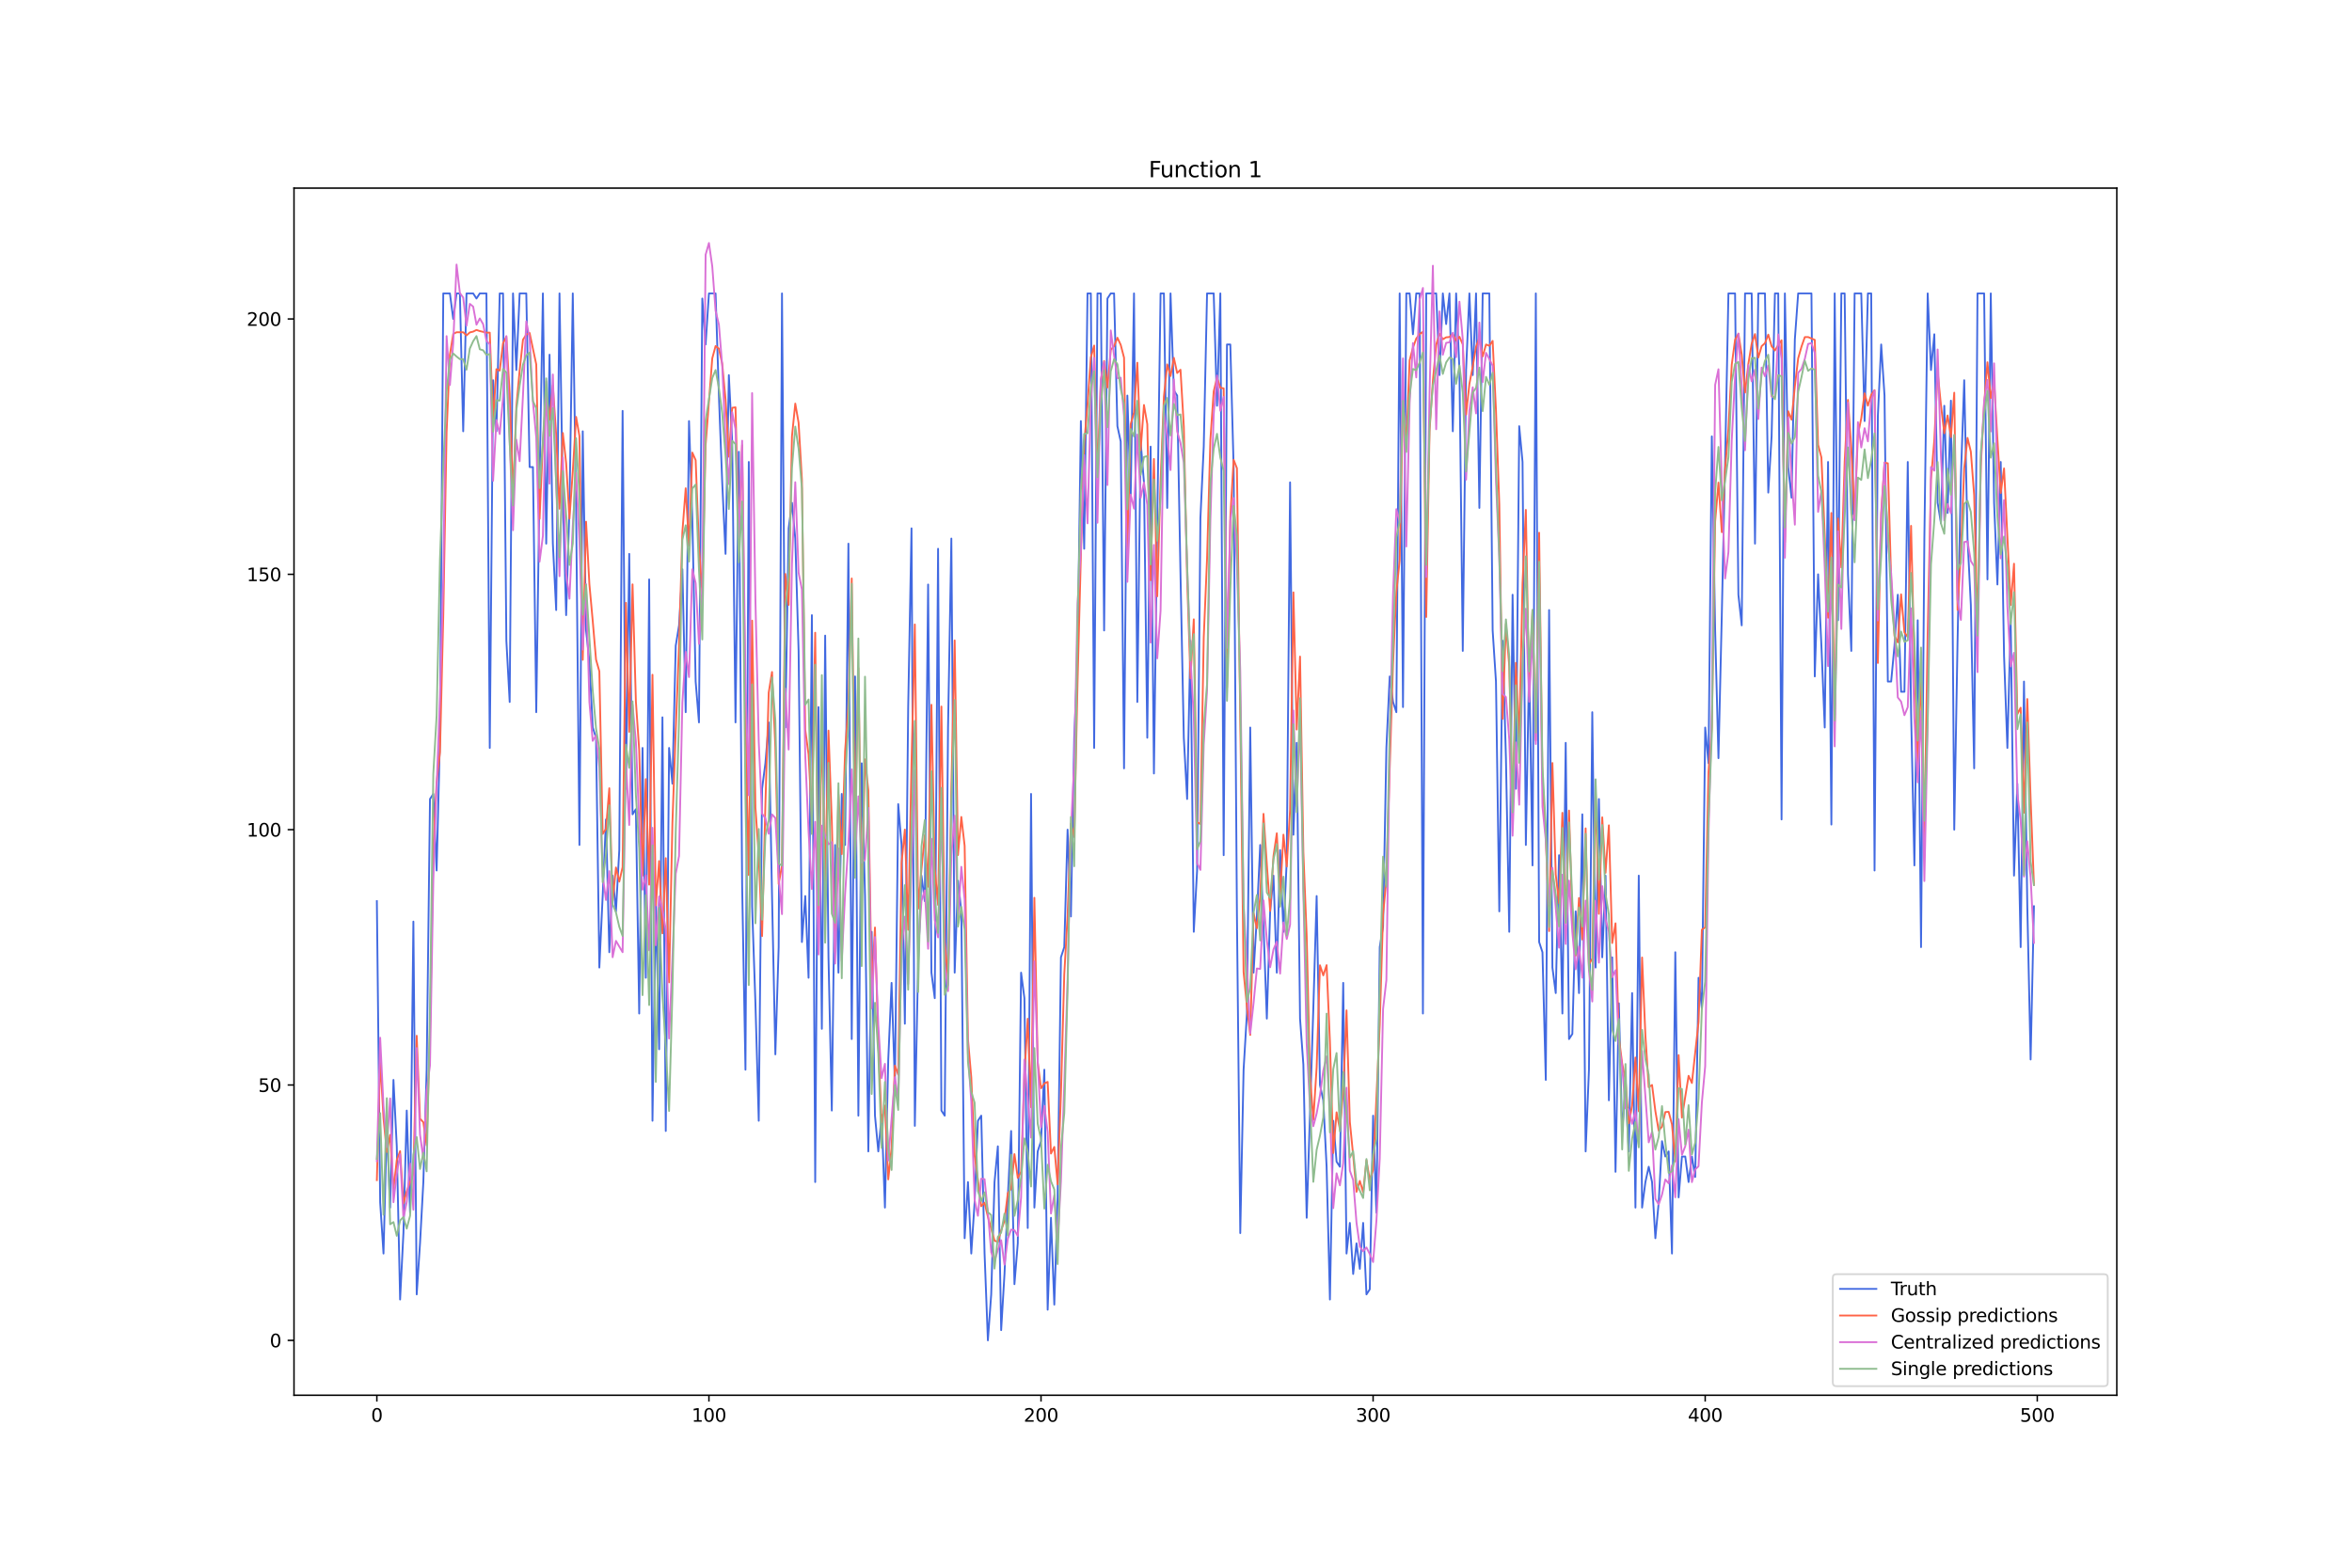 <?xml version="1.0" encoding="utf-8" standalone="no"?>
<!DOCTYPE svg PUBLIC "-//W3C//DTD SVG 1.1//EN"
  "http://www.w3.org/Graphics/SVG/1.1/DTD/svg11.dtd">
<svg xmlns:xlink="http://www.w3.org/1999/xlink" width="1296pt" height="864pt" viewBox="0 0 1296 864" xmlns="http://www.w3.org/2000/svg" version="1.1">
 <defs>
  <style type="text/css">*{stroke-linejoin: round; stroke-linecap: butt}</style>
 </defs>
 <g id="figure_1">
  <g id="patch_1">
   <path d="M 0 864 
L 1296 864 
L 1296 0 
L 0 0 
z
" style="fill: #ffffff"/>
  </g>
  <g id="axes_1">
   <g id="patch_2">
    <path d="M 162 768.96 
L 1166.4 768.96 
L 1166.4 103.68 
L 162 103.68 
z
" style="fill: #ffffff"/>
   </g>
   <g id="matplotlib.axis_1">
    <g id="xtick_1">
     <g id="line2d_1">
      <defs>
       <path id="m65118c40f6" d="M 0 0 
L 0 3.5 
" style="stroke: #000000; stroke-width: 0.8"/>
      </defs>
      <g>
       <use xlink:href="#m65118c40f6" x="207.655" y="768.96" style="stroke: #000000; stroke-width: 0.8"/>
      </g>
     </g>
     <g id="text_1">
      <!-- 0 -->
      <g transform="translate(204.473 783.558) scale(0.1 -0.1)">
       <defs>
        <path id="DejaVuSans-30" d="M 2034 4250 
Q 1547 4250 1301 3770 
Q 1056 3291 1056 2328 
Q 1056 1369 1301 889 
Q 1547 409 2034 409 
Q 2525 409 2770 889 
Q 3016 1369 3016 2328 
Q 3016 3291 2770 3770 
Q 2525 4250 2034 4250 
z
M 2034 4750 
Q 2819 4750 3233 4129 
Q 3647 3509 3647 2328 
Q 3647 1150 3233 529 
Q 2819 -91 2034 -91 
Q 1250 -91 836 529 
Q 422 1150 422 2328 
Q 422 3509 836 4129 
Q 1250 4750 2034 4750 
z
" transform="scale(0.016)"/>
       </defs>
       <use xlink:href="#DejaVuSans-30"/>
      </g>
     </g>
    </g>
    <g id="xtick_2">
     <g id="line2d_2">
      <g>
       <use xlink:href="#m65118c40f6" x="390.639" y="768.96" style="stroke: #000000; stroke-width: 0.8"/>
      </g>
     </g>
     <g id="text_2">
      <!-- 100 -->
      <g transform="translate(381.095 783.558) scale(0.1 -0.1)">
       <defs>
        <path id="DejaVuSans-31" d="M 794 531 
L 1825 531 
L 1825 4091 
L 703 3866 
L 703 4441 
L 1819 4666 
L 2450 4666 
L 2450 531 
L 3481 531 
L 3481 0 
L 794 0 
L 794 531 
z
" transform="scale(0.016)"/>
       </defs>
       <use xlink:href="#DejaVuSans-31"/>
       <use xlink:href="#DejaVuSans-30" x="63.623"/>
       <use xlink:href="#DejaVuSans-30" x="127.246"/>
      </g>
     </g>
    </g>
    <g id="xtick_3">
     <g id="line2d_3">
      <g>
       <use xlink:href="#m65118c40f6" x="573.623" y="768.96" style="stroke: #000000; stroke-width: 0.8"/>
      </g>
     </g>
     <g id="text_3">
      <!-- 200 -->
      <g transform="translate(564.079 783.558) scale(0.1 -0.1)">
       <defs>
        <path id="DejaVuSans-32" d="M 1228 531 
L 3431 531 
L 3431 0 
L 469 0 
L 469 531 
Q 828 903 1448 1529 
Q 2069 2156 2228 2338 
Q 2531 2678 2651 2914 
Q 2772 3150 2772 3378 
Q 2772 3750 2511 3984 
Q 2250 4219 1831 4219 
Q 1534 4219 1204 4116 
Q 875 4013 500 3803 
L 500 4441 
Q 881 4594 1212 4672 
Q 1544 4750 1819 4750 
Q 2544 4750 2975 4387 
Q 3406 4025 3406 3419 
Q 3406 3131 3298 2873 
Q 3191 2616 2906 2266 
Q 2828 2175 2409 1742 
Q 1991 1309 1228 531 
z
" transform="scale(0.016)"/>
       </defs>
       <use xlink:href="#DejaVuSans-32"/>
       <use xlink:href="#DejaVuSans-30" x="63.623"/>
       <use xlink:href="#DejaVuSans-30" x="127.246"/>
      </g>
     </g>
    </g>
    <g id="xtick_4">
     <g id="line2d_4">
      <g>
       <use xlink:href="#m65118c40f6" x="756.607" y="768.96" style="stroke: #000000; stroke-width: 0.8"/>
      </g>
     </g>
     <g id="text_4">
      <!-- 300 -->
      <g transform="translate(747.063 783.558) scale(0.1 -0.1)">
       <defs>
        <path id="DejaVuSans-33" d="M 2597 2516 
Q 3050 2419 3304 2112 
Q 3559 1806 3559 1356 
Q 3559 666 3084 287 
Q 2609 -91 1734 -91 
Q 1441 -91 1130 -33 
Q 819 25 488 141 
L 488 750 
Q 750 597 1062 519 
Q 1375 441 1716 441 
Q 2309 441 2620 675 
Q 2931 909 2931 1356 
Q 2931 1769 2642 2001 
Q 2353 2234 1838 2234 
L 1294 2234 
L 1294 2753 
L 1863 2753 
Q 2328 2753 2575 2939 
Q 2822 3125 2822 3475 
Q 2822 3834 2567 4026 
Q 2313 4219 1838 4219 
Q 1578 4219 1281 4162 
Q 984 4106 628 3988 
L 628 4550 
Q 988 4650 1302 4700 
Q 1616 4750 1894 4750 
Q 2613 4750 3031 4423 
Q 3450 4097 3450 3541 
Q 3450 3153 3228 2886 
Q 3006 2619 2597 2516 
z
" transform="scale(0.016)"/>
       </defs>
       <use xlink:href="#DejaVuSans-33"/>
       <use xlink:href="#DejaVuSans-30" x="63.623"/>
       <use xlink:href="#DejaVuSans-30" x="127.246"/>
      </g>
     </g>
    </g>
    <g id="xtick_5">
     <g id="line2d_5">
      <g>
       <use xlink:href="#m65118c40f6" x="939.591" y="768.96" style="stroke: #000000; stroke-width: 0.8"/>
      </g>
     </g>
     <g id="text_5">
      <!-- 400 -->
      <g transform="translate(930.047 783.558) scale(0.1 -0.1)">
       <defs>
        <path id="DejaVuSans-34" d="M 2419 4116 
L 825 1625 
L 2419 1625 
L 2419 4116 
z
M 2253 4666 
L 3047 4666 
L 3047 1625 
L 3713 1625 
L 3713 1100 
L 3047 1100 
L 3047 0 
L 2419 0 
L 2419 1100 
L 313 1100 
L 313 1709 
L 2253 4666 
z
" transform="scale(0.016)"/>
       </defs>
       <use xlink:href="#DejaVuSans-34"/>
       <use xlink:href="#DejaVuSans-30" x="63.623"/>
       <use xlink:href="#DejaVuSans-30" x="127.246"/>
      </g>
     </g>
    </g>
    <g id="xtick_6">
     <g id="line2d_6">
      <g>
       <use xlink:href="#m65118c40f6" x="1122.575" y="768.96" style="stroke: #000000; stroke-width: 0.8"/>
      </g>
     </g>
     <g id="text_6">
      <!-- 500 -->
      <g transform="translate(1113.032 783.558) scale(0.1 -0.1)">
       <defs>
        <path id="DejaVuSans-35" d="M 691 4666 
L 3169 4666 
L 3169 4134 
L 1269 4134 
L 1269 2991 
Q 1406 3038 1543 3061 
Q 1681 3084 1819 3084 
Q 2600 3084 3056 2656 
Q 3513 2228 3513 1497 
Q 3513 744 3044 326 
Q 2575 -91 1722 -91 
Q 1428 -91 1123 -41 
Q 819 9 494 109 
L 494 744 
Q 775 591 1075 516 
Q 1375 441 1709 441 
Q 2250 441 2565 725 
Q 2881 1009 2881 1497 
Q 2881 1984 2565 2268 
Q 2250 2553 1709 2553 
Q 1456 2553 1204 2497 
Q 953 2441 691 2322 
L 691 4666 
z
" transform="scale(0.016)"/>
       </defs>
       <use xlink:href="#DejaVuSans-35"/>
       <use xlink:href="#DejaVuSans-30" x="63.623"/>
       <use xlink:href="#DejaVuSans-30" x="127.246"/>
      </g>
     </g>
    </g>
   </g>
   <g id="matplotlib.axis_2">
    <g id="ytick_1">
     <g id="line2d_7">
      <defs>
       <path id="m326f04b50d" d="M 0 0 
L -3.5 0 
" style="stroke: #000000; stroke-width: 0.8"/>
      </defs>
      <g>
       <use xlink:href="#m326f04b50d" x="162" y="738.72" style="stroke: #000000; stroke-width: 0.8"/>
      </g>
     </g>
     <g id="text_7">
      <!-- 0 -->
      <g transform="translate(148.637 742.519) scale(0.1 -0.1)">
       <use xlink:href="#DejaVuSans-30"/>
      </g>
     </g>
    </g>
    <g id="ytick_2">
     <g id="line2d_8">
      <g>
       <use xlink:href="#m326f04b50d" x="162" y="597.985" style="stroke: #000000; stroke-width: 0.8"/>
      </g>
     </g>
     <g id="text_8">
      <!-- 50 -->
      <g transform="translate(142.275 601.784) scale(0.1 -0.1)">
       <use xlink:href="#DejaVuSans-35"/>
       <use xlink:href="#DejaVuSans-30" x="63.623"/>
      </g>
     </g>
    </g>
    <g id="ytick_3">
     <g id="line2d_9">
      <g>
       <use xlink:href="#m326f04b50d" x="162" y="457.25" style="stroke: #000000; stroke-width: 0.8"/>
      </g>
     </g>
     <g id="text_9">
      <!-- 100 -->
      <g transform="translate(135.912 461.049) scale(0.1 -0.1)">
       <use xlink:href="#DejaVuSans-31"/>
       <use xlink:href="#DejaVuSans-30" x="63.623"/>
       <use xlink:href="#DejaVuSans-30" x="127.246"/>
      </g>
     </g>
    </g>
    <g id="ytick_4">
     <g id="line2d_10">
      <g>
       <use xlink:href="#m326f04b50d" x="162" y="316.515" style="stroke: #000000; stroke-width: 0.8"/>
      </g>
     </g>
     <g id="text_10">
      <!-- 150 -->
      <g transform="translate(135.912 320.314) scale(0.1 -0.1)">
       <use xlink:href="#DejaVuSans-31"/>
       <use xlink:href="#DejaVuSans-35" x="63.623"/>
       <use xlink:href="#DejaVuSans-30" x="127.246"/>
      </g>
     </g>
    </g>
    <g id="ytick_5">
     <g id="line2d_11">
      <g>
       <use xlink:href="#m326f04b50d" x="162" y="175.779" style="stroke: #000000; stroke-width: 0.8"/>
      </g>
     </g>
     <g id="text_11">
      <!-- 200 -->
      <g transform="translate(135.912 179.579) scale(0.1 -0.1)">
       <use xlink:href="#DejaVuSans-32"/>
       <use xlink:href="#DejaVuSans-30" x="63.623"/>
       <use xlink:href="#DejaVuSans-30" x="127.246"/>
      </g>
     </g>
    </g>
   </g>
   <g id="line2d_12">
    <path d="M 207.655 496.656 
L 209.484 662.723 
L 211.314 690.87 
L 213.144 620.502 
L 214.974 665.538 
L 216.804 595.17 
L 218.634 631.761 
L 220.463 716.202 
L 222.293 679.611 
L 224.123 612.058 
L 225.953 668.352 
L 227.783 507.914 
L 229.613 713.388 
L 231.442 685.241 
L 233.272 651.464 
L 235.102 589.541 
L 236.932 440.361 
L 238.762 437.547 
L 240.592 479.767 
L 242.422 406.585 
L 244.251 161.706 
L 247.911 161.706 
L 249.741 175.779 
L 251.571 161.706 
L 253.401 161.706 
L 255.23 237.703 
L 257.06 161.706 
L 260.72 161.706 
L 262.55 164.521 
L 264.38 161.706 
L 268.039 161.706 
L 269.869 412.214 
L 271.699 209.556 
L 273.529 237.703 
L 275.359 161.706 
L 277.189 161.706 
L 279.018 353.106 
L 280.848 386.882 
L 282.678 161.706 
L 284.508 203.926 
L 286.338 161.706 
L 289.997 161.706 
L 291.827 257.406 
L 293.657 257.406 
L 295.487 392.512 
L 297.317 265.85 
L 299.147 161.706 
L 300.976 299.626 
L 302.806 195.482 
L 304.636 299.626 
L 306.466 336.217 
L 308.296 161.706 
L 310.126 274.294 
L 311.956 339.032 
L 313.785 279.923 
L 315.615 161.706 
L 317.445 279.923 
L 319.275 465.694 
L 321.105 237.703 
L 322.935 347.476 
L 324.764 364.365 
L 326.594 400.956 
L 328.424 406.585 
L 330.254 533.247 
L 332.084 493.841 
L 333.914 451.62 
L 335.743 524.803 
L 337.573 482.582 
L 339.403 502.285 
L 341.233 468.509 
L 343.063 226.444 
L 344.893 434.732 
L 346.723 305.256 
L 348.552 448.806 
L 350.382 445.991 
L 352.212 558.579 
L 354.042 412.214 
L 355.872 538.876 
L 357.702 319.329 
L 359.531 617.688 
L 361.361 496.656 
L 363.191 578.282 
L 365.021 395.326 
L 366.851 623.317 
L 368.681 412.214 
L 370.51 431.917 
L 372.34 355.92 
L 374.17 344.662 
L 376 313.7 
L 377.83 392.512 
L 379.66 232.073 
L 381.489 285.553 
L 383.319 375.623 
L 385.149 398.141 
L 386.979 164.521 
L 388.809 189.853 
L 390.639 161.706 
L 394.298 161.706 
L 396.128 218 
L 397.958 265.85 
L 399.788 305.256 
L 401.618 206.741 
L 403.448 243.332 
L 405.277 398.141 
L 407.107 248.962 
L 408.937 488.211 
L 410.767 589.541 
L 412.597 254.591 
L 414.427 499.47 
L 416.256 552.95 
L 418.086 617.688 
L 419.916 434.732 
L 421.746 420.659 
L 423.576 398.141 
L 425.406 493.841 
L 427.236 581.097 
L 429.065 521.988 
L 430.895 161.706 
L 432.725 400.956 
L 434.555 291.182 
L 436.385 277.109 
L 438.215 296.812 
L 440.044 358.735 
L 441.874 519.173 
L 443.704 493.841 
L 445.534 538.876 
L 447.364 339.032 
L 449.194 651.464 
L 451.023 389.697 
L 452.853 567.023 
L 454.683 350.291 
L 456.513 527.617 
L 458.343 612.058 
L 460.173 465.694 
L 462.003 536.061 
L 463.832 437.547 
L 465.662 465.694 
L 467.492 299.626 
L 469.322 572.653 
L 471.152 372.809 
L 472.982 614.873 
L 474.811 420.659 
L 476.641 493.841 
L 478.471 634.576 
L 480.301 513.544 
L 482.131 614.873 
L 483.961 634.576 
L 485.79 614.873 
L 487.62 665.538 
L 489.45 583.911 
L 491.28 541.691 
L 493.11 597.985 
L 494.94 443.176 
L 496.77 465.694 
L 498.599 564.208 
L 500.429 389.697 
L 502.259 291.182 
L 504.089 620.502 
L 505.919 530.432 
L 507.749 482.582 
L 509.578 496.656 
L 511.408 322.144 
L 513.238 536.061 
L 515.068 550.135 
L 516.898 302.441 
L 518.728 612.058 
L 520.557 614.873 
L 522.387 400.956 
L 524.217 296.812 
L 526.047 536.061 
L 527.877 485.397 
L 529.707 502.285 
L 531.536 682.426 
L 533.366 651.464 
L 535.196 690.87 
L 537.026 662.723 
L 538.856 617.688 
L 540.686 614.873 
L 542.516 690.87 
L 544.345 738.72 
L 546.175 713.388 
L 548.005 651.464 
L 549.835 631.761 
L 551.665 733.091 
L 553.495 702.129 
L 555.324 659.908 
L 557.154 623.317 
L 558.984 707.758 
L 560.814 685.241 
L 562.644 536.061 
L 564.474 550.135 
L 566.303 676.797 
L 568.133 437.547 
L 569.963 665.538 
L 571.793 634.576 
L 573.623 628.947 
L 575.453 589.541 
L 577.283 721.832 
L 579.112 671.167 
L 580.942 719.017 
L 582.772 659.908 
L 584.602 527.617 
L 586.432 521.988 
L 588.262 457.25 
L 590.091 505.1 
L 591.921 406.585 
L 593.751 361.55 
L 595.581 232.073 
L 597.411 302.441 
L 599.241 161.706 
L 601.07 161.706 
L 602.9 412.214 
L 604.73 161.706 
L 606.56 161.706 
L 608.39 347.476 
L 610.22 164.521 
L 612.05 161.706 
L 613.879 161.706 
L 615.709 234.888 
L 617.539 243.332 
L 619.369 423.473 
L 621.199 218 
L 623.029 274.294 
L 624.858 161.706 
L 626.688 386.882 
L 628.518 243.332 
L 630.348 265.85 
L 632.178 406.585 
L 634.008 246.147 
L 635.837 426.288 
L 637.667 288.368 
L 639.497 161.706 
L 641.327 161.706 
L 643.157 279.923 
L 644.987 161.706 
L 646.817 215.185 
L 648.646 218 
L 650.476 316.515 
L 652.306 406.585 
L 654.136 440.361 
L 655.966 353.106 
L 657.796 513.544 
L 659.625 479.767 
L 661.455 285.553 
L 663.285 246.147 
L 665.115 161.706 
L 668.775 161.706 
L 670.604 223.629 
L 672.434 161.706 
L 674.264 471.323 
L 676.094 189.853 
L 677.924 189.853 
L 679.754 257.406 
L 681.583 505.1 
L 683.413 679.611 
L 685.243 589.541 
L 687.073 558.579 
L 688.903 400.956 
L 690.733 536.061 
L 692.563 505.1 
L 694.392 465.694 
L 696.222 510.729 
L 698.052 561.394 
L 699.882 502.285 
L 701.712 482.582 
L 703.542 536.061 
L 705.371 468.509 
L 707.201 513.544 
L 709.031 474.138 
L 710.861 265.85 
L 712.691 460.064 
L 714.521 409.4 
L 716.35 561.394 
L 718.18 586.726 
L 720.01 671.167 
L 723.67 555.764 
L 725.5 493.841 
L 727.33 597.985 
L 729.159 606.429 
L 730.989 643.02 
L 732.819 716.202 
L 734.649 617.688 
L 736.479 640.205 
L 738.309 643.02 
L 740.138 541.691 
L 741.968 690.87 
L 743.798 673.982 
L 745.628 702.129 
L 747.458 685.241 
L 749.288 699.314 
L 751.117 673.982 
L 752.947 713.388 
L 754.777 710.573 
L 756.607 614.873 
L 758.437 668.352 
L 760.267 521.988 
L 762.097 510.729 
L 763.926 412.214 
L 765.756 372.809 
L 767.586 386.882 
L 769.416 392.512 
L 771.246 161.706 
L 773.076 389.697 
L 774.905 161.706 
L 776.735 161.706 
L 778.565 184.224 
L 780.395 161.706 
L 782.225 161.706 
L 784.055 558.579 
L 785.884 161.706 
L 791.374 161.706 
L 793.204 206.741 
L 795.034 161.706 
L 796.864 178.594 
L 798.693 161.706 
L 800.523 237.703 
L 802.353 161.706 
L 804.183 203.926 
L 806.013 358.735 
L 807.843 203.926 
L 809.672 161.706 
L 811.502 206.741 
L 813.332 161.706 
L 815.162 279.923 
L 816.992 161.706 
L 820.651 161.706 
L 822.481 347.476 
L 824.311 375.623 
L 826.141 502.285 
L 827.971 353.106 
L 829.801 417.844 
L 831.63 513.544 
L 833.46 327.773 
L 835.29 434.732 
L 837.12 234.888 
L 838.95 254.591 
L 840.78 465.694 
L 842.61 364.365 
L 844.439 476.953 
L 846.269 161.706 
L 848.099 519.173 
L 849.929 524.803 
L 851.759 595.17 
L 853.589 336.217 
L 855.418 533.247 
L 857.248 547.32 
L 859.078 471.323 
L 860.908 558.579 
L 862.738 409.4 
L 864.568 572.653 
L 866.397 569.838 
L 868.227 502.285 
L 870.057 547.32 
L 871.887 448.806 
L 873.717 634.576 
L 875.547 589.541 
L 877.377 392.512 
L 879.206 533.247 
L 881.036 440.361 
L 882.866 527.617 
L 884.696 482.582 
L 886.526 606.429 
L 888.356 527.617 
L 890.185 645.835 
L 892.015 552.95 
L 893.845 623.317 
L 895.675 600.8 
L 897.505 634.576 
L 899.335 547.32 
L 901.164 665.538 
L 902.994 482.582 
L 904.824 665.538 
L 906.654 651.464 
L 908.484 643.02 
L 910.314 651.464 
L 912.144 682.426 
L 913.973 662.723 
L 915.803 628.947 
L 917.633 637.391 
L 919.463 634.576 
L 921.293 690.87 
L 923.123 524.803 
L 924.952 659.908 
L 926.782 637.391 
L 928.612 637.391 
L 930.442 651.464 
L 932.272 637.391 
L 934.102 648.65 
L 935.931 538.876 
L 937.761 555.764 
L 939.591 400.956 
L 941.421 420.659 
L 943.251 240.518 
L 945.081 347.476 
L 946.911 417.844 
L 948.74 339.032 
L 950.57 254.591 
L 952.4 161.706 
L 956.06 161.706 
L 957.89 327.773 
L 959.719 344.662 
L 961.549 161.706 
L 965.209 161.706 
L 967.039 299.626 
L 968.869 161.706 
L 972.528 161.706 
L 974.358 271.479 
L 976.188 240.518 
L 978.018 161.706 
L 979.848 161.706 
L 981.678 451.62 
L 983.507 161.706 
L 985.337 257.406 
L 987.167 274.294 
L 988.997 187.038 
L 990.827 161.706 
L 998.146 161.706 
L 999.976 372.809 
L 1001.806 316.515 
L 1003.636 355.92 
L 1005.465 400.956 
L 1007.295 254.591 
L 1009.125 454.435 
L 1010.955 161.706 
L 1012.785 341.847 
L 1014.615 161.706 
L 1016.444 161.706 
L 1018.274 316.515 
L 1020.104 358.735 
L 1021.934 161.706 
L 1025.594 161.706 
L 1027.424 232.073 
L 1029.253 161.706 
L 1031.083 161.706 
L 1032.913 479.767 
L 1034.743 229.259 
L 1036.573 189.853 
L 1038.403 218 
L 1040.232 375.623 
L 1042.062 375.623 
L 1043.892 355.92 
L 1045.722 327.773 
L 1047.552 381.253 
L 1049.382 381.253 
L 1051.211 254.591 
L 1053.041 392.512 
L 1054.871 476.953 
L 1056.701 341.847 
L 1058.531 521.988 
L 1060.361 296.812 
L 1062.191 161.706 
L 1064.02 203.926 
L 1065.85 184.224 
L 1067.68 277.109 
L 1069.51 288.368 
L 1071.34 223.629 
L 1073.17 282.738 
L 1074.999 220.815 
L 1076.829 457.25 
L 1078.659 353.106 
L 1080.489 263.035 
L 1082.319 209.556 
L 1084.149 296.812 
L 1085.978 333.403 
L 1087.808 423.473 
L 1089.638 161.706 
L 1093.298 161.706 
L 1095.128 319.329 
L 1096.958 161.706 
L 1098.787 277.109 
L 1100.617 322.144 
L 1102.447 254.591 
L 1104.277 361.55 
L 1106.107 412.214 
L 1107.937 341.847 
L 1109.766 482.582 
L 1111.596 431.917 
L 1113.426 521.988 
L 1115.256 375.623 
L 1117.086 499.47 
L 1118.916 583.911 
L 1120.745 499.47 
L 1120.745 499.47 
" clip-path="url(#p6832edcf9c)" style="fill: none; stroke: #4169e1; stroke-linecap: square"/>
   </g>
   <g id="line2d_13">
    <path d="M 207.655 650.398 
L 209.484 583.817 
L 211.314 616.313 
L 213.144 634.944 
L 214.974 625.484 
L 216.804 655.713 
L 218.634 639.365 
L 220.463 634.408 
L 222.293 663.332 
L 224.123 656.523 
L 225.953 651.482 
L 227.783 646.967 
L 229.613 570.84 
L 231.442 616.557 
L 233.272 618.517 
L 235.102 631.28 
L 236.932 568.594 
L 238.762 466.842 
L 240.592 431.121 
L 242.422 414.662 
L 244.251 339.552 
L 246.081 238.199 
L 247.911 195.44 
L 249.741 184.048 
L 251.571 183.124 
L 255.23 183.099 
L 257.06 184.853 
L 258.89 183.199 
L 260.72 182.763 
L 262.55 181.852 
L 264.38 182.47 
L 268.039 183.309 
L 269.869 183.323 
L 271.699 231.58 
L 273.529 203.456 
L 275.359 204.244 
L 277.189 189.158 
L 279.018 185.498 
L 280.848 216.837 
L 282.678 273.483 
L 284.508 224.114 
L 286.338 204.126 
L 288.168 187.236 
L 289.997 184.39 
L 291.827 183.523 
L 295.487 200.824 
L 297.317 285.972 
L 299.147 244.079 
L 300.976 216.913 
L 302.806 231.296 
L 304.636 212.38 
L 306.466 239.723 
L 308.296 280.382 
L 310.126 238.656 
L 311.956 255.148 
L 313.785 285.89 
L 315.615 259.814 
L 317.445 229.771 
L 319.275 240.329 
L 321.105 363.633 
L 322.935 287.512 
L 324.764 321.924 
L 326.594 342.084 
L 328.424 363.536 
L 330.254 369.968 
L 332.084 459.647 
L 333.914 456.848 
L 335.743 434.426 
L 337.573 496.563 
L 339.403 478.086 
L 341.233 485.897 
L 343.063 477.914 
L 344.893 332.225 
L 346.723 403.341 
L 348.552 322.057 
L 350.382 386.481 
L 352.212 413.396 
L 354.042 482.621 
L 355.872 429.397 
L 357.702 487.572 
L 359.531 371.882 
L 361.361 498.987 
L 363.191 474.561 
L 365.021 514.402 
L 366.851 472.961 
L 368.681 541.407 
L 370.51 453.637 
L 372.34 402.284 
L 374.17 356.19 
L 376 293.269 
L 377.83 269.104 
L 379.66 300.717 
L 381.489 249.435 
L 383.319 253.606 
L 385.149 301.056 
L 386.979 326.629 
L 388.809 245.294 
L 392.469 197.501 
L 394.298 190.709 
L 396.128 192.135 
L 397.958 200.518 
L 399.788 220.188 
L 401.618 251.686 
L 403.448 224.765 
L 405.277 224.485 
L 407.107 294.372 
L 408.937 245.353 
L 410.767 395.353 
L 412.597 482.252 
L 414.427 342.037 
L 416.256 445.157 
L 418.086 471.68 
L 419.916 515.922 
L 421.746 443.398 
L 423.576 381.739 
L 425.406 370.352 
L 427.236 411.677 
L 429.065 487.202 
L 430.895 476.958 
L 432.725 316.313 
L 434.555 333.402 
L 436.385 240.492 
L 438.215 222.425 
L 440.044 233.019 
L 441.874 264.297 
L 443.704 402.166 
L 445.534 415.738 
L 447.364 451.226 
L 449.194 348.714 
L 451.023 507.784 
L 452.853 397.879 
L 454.683 486.336 
L 456.513 402.665 
L 458.343 452.805 
L 460.173 524.869 
L 462.003 437.925 
L 463.832 470.727 
L 465.662 413.89 
L 467.492 388.652 
L 469.322 318.812 
L 471.152 455.289 
L 472.982 368.184 
L 474.811 492.679 
L 476.641 418.501 
L 478.471 435.598 
L 480.301 544.715 
L 482.131 511.177 
L 483.961 575.219 
L 485.79 618.512 
L 487.62 609.278 
L 489.45 650.016 
L 491.28 632.62 
L 493.11 587.279 
L 494.94 592.311 
L 496.77 475.702 
L 498.599 457.188 
L 500.429 512.467 
L 502.259 421.013 
L 504.089 344.161 
L 505.919 500.828 
L 507.749 479.051 
L 509.578 460.361 
L 511.408 488.711 
L 513.238 388.422 
L 515.068 478.607 
L 516.898 498.715 
L 518.728 389.394 
L 520.557 518.786 
L 522.387 539.397 
L 524.217 434.351 
L 526.047 352.96 
L 527.877 471.246 
L 529.707 450.255 
L 531.536 466.155 
L 533.366 572.693 
L 535.196 593.801 
L 537.026 636.84 
L 538.856 650.198 
L 540.686 664.8 
L 542.516 662.873 
L 544.345 670.576 
L 548.005 683.793 
L 549.835 684.393 
L 551.665 678.177 
L 553.495 672.734 
L 555.324 657.566 
L 557.154 655.233 
L 558.984 636.07 
L 560.814 649.156 
L 562.644 645.802 
L 564.474 591.911 
L 566.303 561.477 
L 568.133 610.244 
L 569.963 494.798 
L 571.793 585.57 
L 573.623 599.798 
L 575.453 597.105 
L 577.283 596.261 
L 579.112 635.755 
L 580.942 632.109 
L 582.772 652.727 
L 584.602 602.916 
L 586.432 537.064 
L 588.262 504.779 
L 590.091 454.001 
L 591.921 461.322 
L 593.751 376.138 
L 595.581 306.567 
L 597.411 244.421 
L 599.241 222.947 
L 601.07 196.908 
L 602.9 190.446 
L 604.73 261.347 
L 606.56 210.21 
L 608.39 199.007 
L 610.22 213.559 
L 612.05 192.777 
L 613.879 190.834 
L 615.709 186.127 
L 617.539 190.073 
L 619.369 197.132 
L 621.199 305.069 
L 623.029 233.777 
L 624.858 227.36 
L 626.688 199.897 
L 628.518 248.175 
L 630.348 223.208 
L 632.178 233.767 
L 634.008 319.823 
L 635.837 252.944 
L 637.667 328.65 
L 639.497 265.196 
L 641.327 218.639 
L 643.157 200.821 
L 644.987 207.25 
L 646.817 197.206 
L 648.646 205.58 
L 650.476 203.781 
L 652.306 235.051 
L 654.136 318.957 
L 655.966 373.837 
L 657.796 341.321 
L 659.625 453.096 
L 661.455 454.164 
L 663.285 351.363 
L 665.115 307.89 
L 666.945 242.293 
L 668.775 215.728 
L 670.604 208.164 
L 672.434 213.684 
L 674.264 214.053 
L 676.094 378.833 
L 677.924 285.074 
L 679.754 253.401 
L 681.583 258.074 
L 685.243 535.668 
L 687.073 554.615 
L 688.903 570.394 
L 690.733 503.105 
L 692.563 511.599 
L 694.392 494.387 
L 696.222 448.54 
L 698.052 476.431 
L 699.882 502.032 
L 701.712 471.852 
L 703.542 459.252 
L 705.371 493.838 
L 707.201 460.01 
L 709.031 477.559 
L 710.861 446.323 
L 712.691 326.481 
L 714.521 402.067 
L 716.35 361.86 
L 718.18 469.544 
L 720.01 515.79 
L 721.84 592.722 
L 723.67 617.272 
L 725.5 588.19 
L 727.33 531.985 
L 729.159 537.561 
L 730.989 531.922 
L 732.819 574.138 
L 734.649 635.485 
L 736.479 613.015 
L 738.309 622.305 
L 740.138 601.586 
L 741.968 556.847 
L 743.798 618.313 
L 745.628 636.754 
L 747.458 656.835 
L 749.288 650.838 
L 751.117 657.089 
L 752.947 639.442 
L 754.777 650.282 
L 756.607 644.783 
L 760.267 564.783 
L 762.097 503.966 
L 763.926 484.768 
L 765.756 423.295 
L 767.586 365.796 
L 769.416 326.475 
L 771.246 308.859 
L 773.076 221.863 
L 774.905 244.858 
L 776.735 198.579 
L 778.565 191.604 
L 780.395 186.576 
L 782.225 184.149 
L 784.055 182.849 
L 785.884 340.051 
L 787.714 237.417 
L 789.544 209.906 
L 791.374 190.009 
L 793.204 183.879 
L 795.034 186.997 
L 796.864 185.915 
L 798.693 185.737 
L 800.523 184.072 
L 802.353 187.806 
L 804.183 185.598 
L 806.013 189.779 
L 807.843 228.481 
L 809.672 211.605 
L 811.502 201.975 
L 813.332 191.096 
L 815.162 186.138 
L 816.992 196.437 
L 818.822 189.865 
L 820.651 190.571 
L 822.481 187.875 
L 824.311 226.008 
L 826.141 278.061 
L 827.971 396.179 
L 829.801 343.879 
L 831.63 367.219 
L 833.46 447.633 
L 835.29 365.307 
L 837.12 408.333 
L 838.95 321.486 
L 840.78 281.022 
L 842.61 383.619 
L 844.439 336.323 
L 846.269 408.019 
L 848.099 293.596 
L 849.929 430.169 
L 851.759 460.512 
L 853.589 513.145 
L 855.418 420.517 
L 857.248 481.914 
L 859.078 497.847 
L 860.908 447.958 
L 862.738 506.55 
L 864.568 446.725 
L 866.397 508.305 
L 868.227 526.614 
L 870.057 494.927 
L 871.887 517.79 
L 873.717 456.535 
L 875.547 531.465 
L 877.377 528.325 
L 879.206 436.544 
L 881.036 503.652 
L 882.866 450.461 
L 884.696 481.035 
L 886.526 454.86 
L 888.356 519.736 
L 890.185 508.872 
L 892.015 571.572 
L 893.845 586.079 
L 895.675 595.148 
L 897.505 619.063 
L 899.335 609.277 
L 901.164 582.821 
L 902.994 612.464 
L 904.824 527.705 
L 906.654 570.787 
L 908.484 599.197 
L 910.314 597.957 
L 912.144 612.362 
L 913.973 623.136 
L 915.803 620.895 
L 917.633 612.887 
L 919.463 612.754 
L 921.293 619.678 
L 923.123 640.069 
L 924.952 581.507 
L 926.782 615.959 
L 930.442 592.918 
L 932.272 596.875 
L 935.931 563.282 
L 937.761 512.356 
L 939.591 511.139 
L 941.421 425.483 
L 943.251 401.23 
L 945.081 287.377 
L 946.911 265.969 
L 948.74 293.296 
L 950.57 258.633 
L 952.4 236.175 
L 954.23 200.941 
L 956.06 187.266 
L 957.89 183.889 
L 959.719 195.486 
L 961.549 216.38 
L 963.379 200.543 
L 965.209 189.398 
L 967.039 184.121 
L 968.869 197.058 
L 970.698 190.78 
L 972.528 189.147 
L 974.358 184.419 
L 976.188 190.792 
L 978.018 193.148 
L 979.848 190.152 
L 981.678 187.531 
L 983.507 298.895 
L 985.337 226.636 
L 987.167 231.3 
L 988.997 213.004 
L 990.827 197.501 
L 992.657 191.039 
L 994.486 185.794 
L 996.316 185.763 
L 999.976 187.314 
L 1001.806 245.146 
L 1003.636 252.12 
L 1005.465 294.802 
L 1007.295 340.453 
L 1009.125 282.718 
L 1010.955 397.963 
L 1012.785 285.71 
L 1014.615 312.731 
L 1016.444 254.455 
L 1018.274 220.398 
L 1020.104 247.077 
L 1021.934 284.519 
L 1023.764 239.498 
L 1025.594 230.58 
L 1027.424 216.768 
L 1029.253 223.575 
L 1031.083 217.569 
L 1032.913 215.038 
L 1034.743 365.381 
L 1036.573 282.478 
L 1038.403 255.029 
L 1040.232 255.32 
L 1042.062 319.427 
L 1043.892 350.528 
L 1045.722 354.016 
L 1047.552 327.581 
L 1049.382 348.562 
L 1051.211 351.063 
L 1053.041 289.804 
L 1054.871 364.634 
L 1056.701 422.524 
L 1058.531 370.184 
L 1060.361 461.514 
L 1062.191 348.602 
L 1064.02 264.284 
L 1065.85 242.46 
L 1067.68 204.88 
L 1069.51 223.395 
L 1071.34 238.792 
L 1073.17 228.963 
L 1074.999 240.92 
L 1076.829 216.427 
L 1078.659 336.131 
L 1080.489 303.741 
L 1082.319 258.079 
L 1084.149 241.339 
L 1085.978 248.947 
L 1087.808 272.943 
L 1089.638 346.454 
L 1091.468 256.947 
L 1093.298 222.776 
L 1095.128 199.646 
L 1096.958 219.401 
L 1098.787 210.365 
L 1100.617 242.126 
L 1102.447 271.711 
L 1104.277 258.152 
L 1107.937 333.439 
L 1109.766 310.675 
L 1111.596 393.617 
L 1113.426 390.036 
L 1115.256 447.917 
L 1117.086 385.254 
L 1118.916 440.357 
L 1120.745 487.659 
L 1120.745 487.659 
" clip-path="url(#p6832edcf9c)" style="fill: none; stroke: #ff6347; stroke-linecap: square"/>
   </g>
   <g id="line2d_14">
    <path d="M 207.655 640.008 
L 209.484 571.914 
L 211.314 609.554 
L 213.144 632.206 
L 214.974 605.379 
L 216.804 662.585 
L 218.634 646.798 
L 220.463 636.157 
L 222.293 671.461 
L 224.123 662.449 
L 225.953 641.238 
L 227.783 666.692 
L 229.613 577.596 
L 231.442 625.274 
L 233.272 638.65 
L 235.102 601.163 
L 236.932 587.194 
L 238.762 485.189 
L 240.592 433.061 
L 242.422 384.842 
L 244.251 319.021 
L 246.081 185.247 
L 247.911 212.229 
L 249.741 188.956 
L 251.571 145.807 
L 253.401 161.482 
L 255.23 164.001 
L 257.06 179.494 
L 258.89 167.47 
L 260.72 168.983 
L 262.55 178.937 
L 264.38 175.492 
L 266.209 178.651 
L 268.039 187.79 
L 269.869 189.779 
L 271.699 264.998 
L 273.529 231.477 
L 275.359 239.206 
L 277.189 219.086 
L 279.018 185.239 
L 280.848 243.026 
L 282.678 292.234 
L 284.508 242.277 
L 286.338 254.182 
L 288.168 217.848 
L 289.997 177.063 
L 291.827 186.469 
L 293.657 221.292 
L 295.487 241.183 
L 297.317 309.554 
L 299.147 295.392 
L 300.976 210.202 
L 302.806 266.595 
L 304.636 206.384 
L 306.466 267.347 
L 308.296 317.564 
L 310.126 252.049 
L 311.956 316.005 
L 313.785 329.976 
L 315.615 289.687 
L 317.445 260.585 
L 319.275 298.228 
L 321.105 358.01 
L 322.935 321.961 
L 324.764 386.843 
L 326.594 408.332 
L 328.424 405.254 
L 330.254 423.003 
L 332.084 482.833 
L 333.914 496.028 
L 335.743 480.109 
L 337.573 527.553 
L 339.403 518.545 
L 343.063 524.78 
L 344.893 419.234 
L 346.723 454.662 
L 348.552 388.474 
L 350.382 408.646 
L 352.212 453.845 
L 354.042 490.324 
L 355.872 482.373 
L 357.702 523.749 
L 359.531 456.226 
L 361.361 520.954 
L 363.191 494.044 
L 365.021 501.395 
L 366.851 512.382 
L 368.681 572.345 
L 370.51 528.381 
L 372.34 481.552 
L 374.17 471.757 
L 376 387.222 
L 377.83 359.194 
L 379.66 373.161 
L 381.489 313.74 
L 383.319 321.409 
L 385.149 354.87 
L 386.979 323.228 
L 388.809 140.384 
L 390.639 133.92 
L 392.469 146.784 
L 394.298 171.23 
L 396.128 178.928 
L 397.958 201.578 
L 399.788 242.409 
L 401.618 266.787 
L 403.448 227.171 
L 405.277 236.455 
L 407.107 296.869 
L 408.937 242.877 
L 410.767 375.517 
L 412.597 438.295 
L 414.427 216.644 
L 416.256 330.96 
L 418.086 408.942 
L 419.916 448.48 
L 421.746 450.917 
L 423.576 459.519 
L 425.406 448.834 
L 427.236 450.874 
L 429.065 483.039 
L 430.895 503.811 
L 432.725 379.478 
L 434.555 413.103 
L 436.385 310.656 
L 438.215 265.765 
L 440.044 315.668 
L 441.874 324.881 
L 443.704 416.255 
L 445.534 458.193 
L 447.364 489.984 
L 449.194 452.914 
L 451.023 526.052 
L 452.853 455.033 
L 454.683 460.531 
L 456.513 465.32 
L 458.343 464.082 
L 460.173 531.083 
L 462.003 467.562 
L 463.832 529.676 
L 465.662 492.637 
L 467.492 465.218 
L 469.322 424.039 
L 471.152 473.519 
L 472.982 438.88 
L 474.811 475.442 
L 476.641 473.783 
L 478.471 445.217 
L 480.301 555.744 
L 482.131 516.428 
L 483.961 564.733 
L 485.79 594.171 
L 487.62 586.317 
L 489.45 639.558 
L 493.11 593.641 
L 494.94 606.215 
L 496.77 522.659 
L 498.599 505.213 
L 500.429 542.272 
L 502.259 476.529 
L 504.089 424.57 
L 505.919 524.266 
L 507.749 496.557 
L 509.578 490.68 
L 511.408 522.886 
L 513.238 462.244 
L 515.068 507.106 
L 516.898 516.62 
L 518.728 446.907 
L 520.557 531.545 
L 522.387 546.242 
L 524.217 471.287 
L 526.047 449.514 
L 527.877 507.18 
L 529.707 477.729 
L 531.536 495.685 
L 533.366 580.907 
L 535.196 607.219 
L 537.026 661.251 
L 538.856 670.061 
L 540.686 649.588 
L 542.516 649.898 
L 544.345 667.982 
L 546.175 690.126 
L 548.005 695.089 
L 549.835 688.865 
L 551.665 683.532 
L 553.495 697.006 
L 555.324 682.688 
L 557.154 677.658 
L 558.984 678.011 
L 560.814 681.166 
L 562.644 659.966 
L 564.474 584 
L 568.133 626.992 
L 569.963 529.772 
L 571.793 584.38 
L 573.623 621.258 
L 575.453 609.461 
L 577.283 623.91 
L 579.112 668.818 
L 580.942 658.718 
L 582.772 684.767 
L 584.602 650.833 
L 586.432 597.885 
L 588.262 539.628 
L 590.091 457.765 
L 591.921 420.268 
L 593.751 332.442 
L 595.581 303.018 
L 597.411 250.825 
L 599.241 288.43 
L 601.07 220.925 
L 602.9 197.22 
L 604.73 288.085 
L 606.56 209.032 
L 608.39 199.488 
L 610.22 267.317 
L 612.05 182.1 
L 613.879 195.92 
L 615.709 208.477 
L 617.539 208.165 
L 619.369 229.348 
L 621.199 320.677 
L 623.029 272.575 
L 624.858 280.344 
L 626.688 239.494 
L 628.518 274.382 
L 630.348 265.929 
L 632.178 278.134 
L 634.008 354.197 
L 635.837 300.336 
L 637.667 362.851 
L 639.497 336.636 
L 641.327 227.527 
L 643.157 240.188 
L 644.987 259.064 
L 646.817 209.116 
L 648.646 237.711 
L 650.476 244.226 
L 652.306 254.998 
L 654.136 312.447 
L 655.966 362.412 
L 657.796 395.037 
L 659.625 475.712 
L 661.455 479.433 
L 663.285 410.343 
L 665.115 380.403 
L 666.945 286.826 
L 668.775 228.346 
L 670.604 206.915 
L 672.434 226.351 
L 674.264 218.739 
L 676.094 357.109 
L 677.924 286.894 
L 679.754 274.519 
L 681.583 312.184 
L 683.413 369.72 
L 685.243 498.305 
L 687.073 531.703 
L 688.903 569.587 
L 690.733 552.892 
L 692.563 533.763 
L 694.392 534.01 
L 696.222 496.243 
L 698.052 518.049 
L 699.882 533.07 
L 701.712 523.302 
L 703.542 518.948 
L 705.371 536.585 
L 707.201 508.343 
L 709.031 517.505 
L 710.861 509.641 
L 712.691 391.573 
L 714.521 444.328 
L 716.35 395.449 
L 718.18 491.955 
L 720.01 575.368 
L 721.84 610.023 
L 723.67 620.695 
L 725.5 613.669 
L 727.33 603.655 
L 729.159 590.098 
L 730.989 582.172 
L 732.819 612.642 
L 734.649 665.848 
L 736.479 646.658 
L 738.309 653.29 
L 740.138 641.067 
L 741.968 599.451 
L 743.798 645.183 
L 745.628 650.37 
L 747.458 673.81 
L 749.288 687.004 
L 751.117 689.602 
L 752.947 687.505 
L 754.777 691.152 
L 756.607 695.567 
L 758.437 672.798 
L 760.267 638.468 
L 762.097 556.099 
L 763.926 540.217 
L 765.756 409.394 
L 767.586 327.777 
L 769.416 280.603 
L 771.246 287.67 
L 773.076 197.508 
L 774.905 301.176 
L 776.735 222.184 
L 778.565 189.072 
L 780.395 208.025 
L 782.225 165.202 
L 784.055 158.709 
L 785.884 318.041 
L 787.714 216.1 
L 789.544 146.449 
L 791.374 236.568 
L 793.204 171.594 
L 795.034 195.513 
L 796.864 188.956 
L 798.693 188.661 
L 800.523 183.386 
L 802.353 196.851 
L 804.183 166.262 
L 806.013 187.033 
L 807.843 264.394 
L 809.672 226.219 
L 811.502 213.445 
L 813.332 227.835 
L 815.162 177.779 
L 816.992 210.575 
L 818.822 194.452 
L 820.651 197.869 
L 822.481 201.589 
L 824.311 265.058 
L 826.141 307.805 
L 827.971 382.421 
L 829.801 384.181 
L 831.63 407.59 
L 833.46 460.593 
L 835.29 409.166 
L 837.12 443.495 
L 838.95 365.903 
L 840.78 335.491 
L 842.61 386.732 
L 844.439 349.738 
L 846.269 410.067 
L 848.099 319.135 
L 849.929 444.589 
L 851.759 462.972 
L 853.589 498.324 
L 855.418 478.277 
L 859.078 522.317 
L 860.908 482.075 
L 862.738 520.26 
L 864.568 485.309 
L 866.397 513.746 
L 868.227 534.191 
L 870.057 521.636 
L 871.887 538.846 
L 873.717 496.344 
L 875.547 534.753 
L 877.377 551.968 
L 879.206 496.383 
L 881.036 530.546 
L 882.866 488.383 
L 884.696 506.647 
L 886.526 513.6 
L 888.356 538.571 
L 890.185 534.703 
L 892.015 575.332 
L 893.845 587.563 
L 895.675 610.797 
L 897.505 611.491 
L 899.335 619.401 
L 901.164 612.135 
L 902.994 630.479 
L 904.824 579.201 
L 908.484 629.591 
L 910.314 623.705 
L 912.144 660.71 
L 913.973 663.813 
L 915.803 658.41 
L 917.633 650.053 
L 919.463 652.167 
L 921.293 642.283 
L 923.123 659.875 
L 924.952 616.848 
L 926.782 636.485 
L 928.612 631.73 
L 930.442 622.596 
L 932.272 651.5 
L 934.102 644.501 
L 935.931 642.755 
L 937.761 607.698 
L 939.591 587.682 
L 941.421 459.95 
L 943.251 391.757 
L 945.081 212.126 
L 946.911 203.493 
L 948.74 267.175 
L 950.57 318.81 
L 952.4 304.248 
L 954.23 242.47 
L 956.06 207.625 
L 957.89 183.85 
L 959.719 213.257 
L 961.549 248.153 
L 963.379 201.212 
L 965.209 210.183 
L 967.039 203.687 
L 968.869 230.943 
L 970.698 202.592 
L 972.528 207.34 
L 974.358 201.428 
L 976.188 218.58 
L 978.018 218.957 
L 979.848 184.311 
L 981.678 197.648 
L 983.507 307.403 
L 985.337 230.014 
L 987.167 262.372 
L 988.997 289.156 
L 990.827 205.486 
L 992.657 203.304 
L 994.486 197.821 
L 996.316 189.551 
L 998.146 189.121 
L 999.976 194.414 
L 1001.806 282.102 
L 1003.636 270.362 
L 1005.465 312.755 
L 1007.295 367.13 
L 1009.125 317.798 
L 1010.955 411.348 
L 1012.785 292.769 
L 1014.615 346.634 
L 1016.444 268.74 
L 1018.274 221.964 
L 1020.104 283.073 
L 1021.934 286.735 
L 1023.764 232.67 
L 1025.594 246.595 
L 1027.424 235.964 
L 1029.253 243.273 
L 1031.083 220.342 
L 1032.913 215.29 
L 1034.743 341.971 
L 1036.573 284.706 
L 1038.403 254.821 
L 1040.232 299.594 
L 1042.062 315.86 
L 1043.892 345.642 
L 1045.722 384.385 
L 1047.552 386.695 
L 1049.382 394.165 
L 1051.211 389.708 
L 1053.041 335.278 
L 1054.871 395.933 
L 1056.701 431.194 
L 1058.531 391.853 
L 1060.361 485.577 
L 1062.191 399.722 
L 1064.02 257.373 
L 1065.85 259.405 
L 1067.68 192.619 
L 1069.51 251.486 
L 1071.34 286.829 
L 1073.17 277.772 
L 1074.999 282.879 
L 1076.829 239.897 
L 1078.659 330.583 
L 1080.489 341.644 
L 1082.319 298.742 
L 1084.149 298.319 
L 1085.978 309.21 
L 1087.808 312.133 
L 1089.638 370.454 
L 1091.468 254.056 
L 1093.298 221.079 
L 1095.128 209.389 
L 1096.958 237.835 
L 1098.787 200.256 
L 1100.617 263.646 
L 1102.447 307.716 
L 1104.277 275.596 
L 1106.107 334.03 
L 1107.937 367.316 
L 1109.766 359.758 
L 1111.596 437.315 
L 1113.426 452.313 
L 1115.256 483.119 
L 1117.086 463.645 
L 1118.916 483.703 
L 1120.745 519.652 
L 1120.745 519.652 
" clip-path="url(#p6832edcf9c)" style="fill: none; stroke: #da70d6; stroke-linecap: square"/>
   </g>
   <g id="line2d_15">
    <path d="M 207.655 638.702 
L 209.484 613.484 
L 211.314 669.483 
L 213.144 605.231 
L 214.974 674.733 
L 216.804 673.53 
L 218.634 681.108 
L 220.463 672.635 
L 222.293 670.745 
L 224.123 677.12 
L 225.953 670.07 
L 227.783 636.523 
L 229.613 626.663 
L 231.442 644.265 
L 233.272 635.289 
L 235.102 645.577 
L 236.932 555.172 
L 238.762 426.519 
L 240.592 394.355 
L 242.422 308.494 
L 244.251 256.74 
L 246.081 215.787 
L 247.911 198.274 
L 249.741 194.813 
L 251.571 196.481 
L 253.401 197.941 
L 255.23 197.972 
L 257.06 203.76 
L 258.89 192.098 
L 260.72 188.042 
L 262.55 185.222 
L 264.38 192.506 
L 266.209 193.042 
L 268.039 195.589 
L 269.869 195.116 
L 271.699 237.949 
L 273.529 220.638 
L 275.359 220.77 
L 277.189 203.343 
L 279.018 205.322 
L 280.848 244.069 
L 282.678 278.609 
L 284.508 226.279 
L 286.338 212.49 
L 288.168 200.937 
L 289.997 195.86 
L 291.827 194.288 
L 293.657 220.986 
L 295.487 224.961 
L 297.317 268.949 
L 299.147 243.276 
L 300.976 208.506 
L 302.806 240.194 
L 304.636 224.917 
L 308.296 307.106 
L 310.126 259.658 
L 311.956 283.473 
L 313.785 311.36 
L 315.615 299.512 
L 317.445 241.522 
L 319.275 273.118 
L 321.105 338.79 
L 322.935 322.302 
L 326.594 380.474 
L 328.424 401.466 
L 330.254 412.647 
L 332.084 486.237 
L 333.914 470.61 
L 335.743 443.835 
L 337.573 498.457 
L 339.403 502.814 
L 341.233 510.788 
L 343.063 515.845 
L 344.893 410.411 
L 346.723 423.18 
L 348.552 386.553 
L 350.382 438.116 
L 352.212 467.568 
L 354.042 548.451 
L 355.872 493.325 
L 357.702 553.909 
L 359.531 465.936 
L 361.361 596.269 
L 363.191 500.358 
L 365.021 548.587 
L 366.851 576.872 
L 368.681 612.289 
L 370.51 547.245 
L 372.34 458.346 
L 374.17 396.721 
L 376 297.427 
L 377.83 289.491 
L 379.66 309.507 
L 381.489 269.282 
L 383.319 267.028 
L 385.149 314.003 
L 386.979 352.432 
L 388.809 231.704 
L 392.469 208.359 
L 394.298 203.934 
L 396.128 213.853 
L 397.958 227.668 
L 399.788 250.928 
L 401.618 280.563 
L 403.448 242.987 
L 405.277 244.737 
L 407.107 309.935 
L 408.937 276.391 
L 410.767 441.333 
L 412.597 542.913 
L 414.427 377.229 
L 416.256 508.873 
L 418.086 456.897 
L 419.916 506.893 
L 421.746 460.681 
L 423.576 452.44 
L 425.406 373.355 
L 427.236 397.055 
L 429.065 475.914 
L 430.895 477.125 
L 432.725 335.275 
L 434.555 317.931 
L 436.385 257.964 
L 438.215 235.114 
L 440.044 247.217 
L 441.874 269.306 
L 443.704 388.408 
L 445.534 385.52 
L 447.364 459.654 
L 449.194 366.355 
L 451.023 498.861 
L 452.853 372.089 
L 454.683 519.539 
L 456.513 420.499 
L 458.343 503.505 
L 460.173 508.568 
L 462.003 431.646 
L 463.832 539.144 
L 465.662 429.002 
L 467.492 399.504 
L 469.322 321.737 
L 471.152 483.823 
L 472.982 351.91 
L 474.811 532.451 
L 476.641 372.943 
L 478.471 473.361 
L 480.301 602.944 
L 482.131 552.666 
L 483.961 580.951 
L 485.79 632.678 
L 487.62 596.286 
L 489.45 633.14 
L 491.28 644.807 
L 493.11 598.103 
L 494.94 611.708 
L 496.77 518.964 
L 498.599 487.819 
L 500.429 545.465 
L 502.259 456.986 
L 504.089 397.312 
L 505.919 546.701 
L 507.749 466.517 
L 509.578 451.988 
L 511.408 518.849 
L 513.238 425.049 
L 515.068 494.387 
L 516.898 514.187 
L 518.728 434.19 
L 520.557 548.29 
L 522.387 542.7 
L 524.217 441.092 
L 526.047 385.814 
L 527.877 510.659 
L 529.707 499.856 
L 531.536 512.333 
L 533.366 585.271 
L 535.196 601.734 
L 537.026 607.724 
L 538.856 656.453 
L 540.686 661.939 
L 542.516 657.139 
L 544.345 668.091 
L 546.175 669.61 
L 548.005 699.174 
L 549.835 681.725 
L 551.665 679.301 
L 553.495 668.879 
L 555.324 680.842 
L 557.154 636.402 
L 558.984 670.084 
L 560.814 661.482 
L 562.644 649.073 
L 564.474 627.378 
L 566.303 635.045 
L 568.133 653.929 
L 569.963 577.651 
L 571.793 619.32 
L 573.623 627.939 
L 575.453 666.095 
L 577.283 641.924 
L 579.112 651.016 
L 580.942 655.516 
L 582.772 696.689 
L 584.602 632.714 
L 586.432 613.553 
L 588.262 545.401 
L 590.091 450.241 
L 591.921 477.416 
L 593.751 339.609 
L 595.581 270.496 
L 597.411 239.135 
L 599.241 238.797 
L 601.07 213.543 
L 602.9 204.556 
L 604.73 263.04 
L 606.56 223.878 
L 608.39 204.061 
L 610.22 235.431 
L 612.05 204.652 
L 613.879 197.937 
L 615.709 200.716 
L 617.539 214.313 
L 619.369 222.617 
L 621.199 280.706 
L 623.029 236.425 
L 624.858 240.535 
L 626.688 220.876 
L 628.518 261.741 
L 630.348 251.839 
L 632.178 251.359 
L 634.008 311.088 
L 635.837 264.28 
L 637.667 298.064 
L 639.497 274.969 
L 641.327 223.642 
L 643.157 219.342 
L 644.987 239.998 
L 646.817 222.605 
L 648.646 228.797 
L 650.476 228.408 
L 652.306 248.227 
L 654.136 311.692 
L 655.966 364.087 
L 657.796 349.504 
L 659.625 468.038 
L 661.455 463.603 
L 663.285 400.333 
L 665.115 376.774 
L 666.945 266.01 
L 668.775 247.364 
L 670.604 239.101 
L 672.434 252.232 
L 674.264 259.422 
L 676.094 386.248 
L 677.924 324.858 
L 679.754 278.831 
L 681.583 295.5 
L 683.413 386.537 
L 685.243 497.646 
L 687.073 552.188 
L 688.903 544.478 
L 690.733 503.093 
L 692.563 493.249 
L 694.392 518.306 
L 696.222 453.816 
L 698.052 491.874 
L 699.882 494.924 
L 701.712 473.701 
L 703.542 465.275 
L 705.371 499.718 
L 707.201 483.143 
L 709.031 515.443 
L 710.861 494.902 
L 712.691 399.19 
L 714.521 447.668 
L 716.35 384.811 
L 718.18 489.493 
L 720.01 543.079 
L 721.84 607.671 
L 723.67 651.334 
L 725.5 633.664 
L 727.33 625.878 
L 729.159 615.826 
L 730.989 558.631 
L 732.819 624.094 
L 734.649 589.29 
L 736.479 580.361 
L 738.309 623.47 
L 740.138 590.912 
L 741.968 613.248 
L 743.798 637.991 
L 745.628 634.425 
L 747.458 652.109 
L 751.117 660.264 
L 752.947 638.777 
L 754.777 656.057 
L 756.607 636.282 
L 758.437 627.6 
L 760.267 543.328 
L 762.097 472.123 
L 763.926 488.696 
L 765.756 402.916 
L 767.586 356.237 
L 769.416 296.159 
L 771.246 287.66 
L 773.076 220.851 
L 774.905 249.097 
L 776.735 217.615 
L 778.565 203.338 
L 780.395 204.051 
L 782.225 199.779 
L 784.055 194.255 
L 785.884 311.349 
L 787.714 234.966 
L 789.544 212.536 
L 793.204 195.989 
L 795.034 206.073 
L 796.864 199.73 
L 798.693 196.985 
L 800.523 197.936 
L 802.353 211.541 
L 804.183 201.396 
L 806.013 216.344 
L 807.843 259.867 
L 811.502 216.402 
L 813.332 213.79 
L 815.162 202.611 
L 816.992 226.591 
L 818.822 207.688 
L 820.651 212.032 
L 822.481 205.395 
L 826.141 306.493 
L 827.971 369.917 
L 829.801 341.378 
L 831.63 361.985 
L 833.46 447.727 
L 835.29 377.704 
L 837.12 420.392 
L 838.95 367.62 
L 840.78 306.636 
L 842.61 370.075 
L 844.439 336.068 
L 846.269 403.724 
L 848.099 309.58 
L 849.929 422.646 
L 851.759 455.136 
L 853.589 510.898 
L 855.418 479.82 
L 857.248 492.66 
L 859.078 510.634 
L 860.908 456.295 
L 862.738 508.563 
L 864.568 453.298 
L 866.397 496.75 
L 868.227 526.083 
L 870.057 500.106 
L 871.887 510.626 
L 873.717 459.512 
L 875.547 532.533 
L 877.377 545.59 
L 879.206 429.488 
L 881.036 484.686 
L 882.866 454.661 
L 884.696 492.671 
L 886.526 504.129 
L 888.356 567.455 
L 890.185 573.747 
L 892.015 561.578 
L 893.845 633.498 
L 895.675 586.401 
L 897.505 645.299 
L 899.335 627.444 
L 901.164 618.405 
L 902.994 632.338 
L 904.824 567.588 
L 906.654 583.728 
L 908.484 592.377 
L 910.314 623.059 
L 912.144 633.571 
L 913.973 626.522 
L 915.803 609.601 
L 917.633 629.452 
L 919.463 646.434 
L 921.293 645.527 
L 923.123 637.857 
L 924.952 599.741 
L 926.782 600.182 
L 928.612 630.722 
L 930.442 609.103 
L 932.272 636.268 
L 934.102 629.713 
L 935.931 605.327 
L 937.761 556.374 
L 939.591 541.02 
L 941.421 451.461 
L 943.251 404.863 
L 945.081 271.142 
L 946.911 246.316 
L 948.74 275.762 
L 950.57 264.962 
L 952.4 251.967 
L 954.23 210.397 
L 956.06 200.56 
L 957.89 199.493 
L 959.719 224.682 
L 961.549 242.983 
L 963.379 208.974 
L 965.209 197.449 
L 967.039 197.158 
L 968.869 225.204 
L 970.698 206.161 
L 972.528 198.875 
L 974.358 195.521 
L 976.188 217.287 
L 978.018 220.029 
L 979.848 206.769 
L 981.678 207.345 
L 983.507 290.749 
L 985.337 238.54 
L 987.167 244.465 
L 988.997 240.987 
L 990.827 215.918 
L 992.657 207.804 
L 994.486 198.809 
L 996.316 204.378 
L 998.146 203.083 
L 999.976 203.735 
L 1001.806 262.138 
L 1003.636 271.232 
L 1005.465 300.768 
L 1007.295 337.094 
L 1009.125 307.232 
L 1010.955 397.016 
L 1012.785 322.086 
L 1014.615 323.799 
L 1018.274 246.582 
L 1020.104 280.85 
L 1021.934 309.91 
L 1023.764 263.21 
L 1025.594 264.505 
L 1027.424 247.7 
L 1029.253 263.509 
L 1031.083 253.466 
L 1032.913 238.824 
L 1034.743 335.854 
L 1036.573 306.829 
L 1038.403 267.845 
L 1040.232 290.532 
L 1042.062 330.438 
L 1043.892 349.165 
L 1045.722 361.787 
L 1047.552 348.069 
L 1049.382 353.761 
L 1051.211 352.901 
L 1053.041 315.749 
L 1054.871 352.325 
L 1056.701 408.186 
L 1058.531 356.874 
L 1060.361 452.363 
L 1062.191 397.171 
L 1064.02 311.055 
L 1065.85 286.688 
L 1067.68 254.585 
L 1069.51 288.474 
L 1071.34 294.183 
L 1073.17 258.331 
L 1074.999 272.685 
L 1076.829 239.701 
L 1078.659 313.895 
L 1080.489 310.305 
L 1082.319 277.695 
L 1084.149 276.015 
L 1085.978 282.095 
L 1087.808 304.534 
L 1089.638 350.289 
L 1091.468 249.181 
L 1093.298 228.818 
L 1095.128 215.396 
L 1096.958 252.269 
L 1098.787 244.266 
L 1100.617 284.63 
L 1102.447 305.575 
L 1104.277 295.703 
L 1106.107 312.912 
L 1107.937 343.97 
L 1109.766 326.409 
L 1111.596 401.859 
L 1113.426 393.663 
L 1115.256 482.274 
L 1117.086 398.153 
L 1118.916 474.823 
L 1120.745 487.763 
L 1120.745 487.763 
" clip-path="url(#p6832edcf9c)" style="fill: none; stroke: #8fbc8f; stroke-linecap: square"/>
   </g>
   <g id="patch_3">
    <path d="M 162 768.96 
L 162 103.68 
" style="fill: none; stroke: #000000; stroke-width: 0.8; stroke-linejoin: miter; stroke-linecap: square"/>
   </g>
   <g id="patch_4">
    <path d="M 1166.4 768.96 
L 1166.4 103.68 
" style="fill: none; stroke: #000000; stroke-width: 0.8; stroke-linejoin: miter; stroke-linecap: square"/>
   </g>
   <g id="patch_5">
    <path d="M 162 768.96 
L 1166.4 768.96 
" style="fill: none; stroke: #000000; stroke-width: 0.8; stroke-linejoin: miter; stroke-linecap: square"/>
   </g>
   <g id="patch_6">
    <path d="M 162 103.68 
L 1166.4 103.68 
" style="fill: none; stroke: #000000; stroke-width: 0.8; stroke-linejoin: miter; stroke-linecap: square"/>
   </g>
   <g id="text_12">
    <!-- Function 1 -->
    <g transform="translate(632.958 97.68) scale(0.12 -0.12)">
     <defs>
      <path id="DejaVuSans-46" d="M 628 4666 
L 3309 4666 
L 3309 4134 
L 1259 4134 
L 1259 2759 
L 3109 2759 
L 3109 2228 
L 1259 2228 
L 1259 0 
L 628 0 
L 628 4666 
z
" transform="scale(0.016)"/>
      <path id="DejaVuSans-75" d="M 544 1381 
L 544 3500 
L 1119 3500 
L 1119 1403 
Q 1119 906 1312 657 
Q 1506 409 1894 409 
Q 2359 409 2629 706 
Q 2900 1003 2900 1516 
L 2900 3500 
L 3475 3500 
L 3475 0 
L 2900 0 
L 2900 538 
Q 2691 219 2414 64 
Q 2138 -91 1772 -91 
Q 1169 -91 856 284 
Q 544 659 544 1381 
z
M 1991 3584 
L 1991 3584 
z
" transform="scale(0.016)"/>
      <path id="DejaVuSans-6e" d="M 3513 2113 
L 3513 0 
L 2938 0 
L 2938 2094 
Q 2938 2591 2744 2837 
Q 2550 3084 2163 3084 
Q 1697 3084 1428 2787 
Q 1159 2491 1159 1978 
L 1159 0 
L 581 0 
L 581 3500 
L 1159 3500 
L 1159 2956 
Q 1366 3272 1645 3428 
Q 1925 3584 2291 3584 
Q 2894 3584 3203 3211 
Q 3513 2838 3513 2113 
z
" transform="scale(0.016)"/>
      <path id="DejaVuSans-63" d="M 3122 3366 
L 3122 2828 
Q 2878 2963 2633 3030 
Q 2388 3097 2138 3097 
Q 1578 3097 1268 2742 
Q 959 2388 959 1747 
Q 959 1106 1268 751 
Q 1578 397 2138 397 
Q 2388 397 2633 464 
Q 2878 531 3122 666 
L 3122 134 
Q 2881 22 2623 -34 
Q 2366 -91 2075 -91 
Q 1284 -91 818 406 
Q 353 903 353 1747 
Q 353 2603 823 3093 
Q 1294 3584 2113 3584 
Q 2378 3584 2631 3529 
Q 2884 3475 3122 3366 
z
" transform="scale(0.016)"/>
      <path id="DejaVuSans-74" d="M 1172 4494 
L 1172 3500 
L 2356 3500 
L 2356 3053 
L 1172 3053 
L 1172 1153 
Q 1172 725 1289 603 
Q 1406 481 1766 481 
L 2356 481 
L 2356 0 
L 1766 0 
Q 1100 0 847 248 
Q 594 497 594 1153 
L 594 3053 
L 172 3053 
L 172 3500 
L 594 3500 
L 594 4494 
L 1172 4494 
z
" transform="scale(0.016)"/>
      <path id="DejaVuSans-69" d="M 603 3500 
L 1178 3500 
L 1178 0 
L 603 0 
L 603 3500 
z
M 603 4863 
L 1178 4863 
L 1178 4134 
L 603 4134 
L 603 4863 
z
" transform="scale(0.016)"/>
      <path id="DejaVuSans-6f" d="M 1959 3097 
Q 1497 3097 1228 2736 
Q 959 2375 959 1747 
Q 959 1119 1226 758 
Q 1494 397 1959 397 
Q 2419 397 2687 759 
Q 2956 1122 2956 1747 
Q 2956 2369 2687 2733 
Q 2419 3097 1959 3097 
z
M 1959 3584 
Q 2709 3584 3137 3096 
Q 3566 2609 3566 1747 
Q 3566 888 3137 398 
Q 2709 -91 1959 -91 
Q 1206 -91 779 398 
Q 353 888 353 1747 
Q 353 2609 779 3096 
Q 1206 3584 1959 3584 
z
" transform="scale(0.016)"/>
      <path id="DejaVuSans-20" transform="scale(0.016)"/>
     </defs>
     <use xlink:href="#DejaVuSans-46"/>
     <use xlink:href="#DejaVuSans-75" x="52.02"/>
     <use xlink:href="#DejaVuSans-6e" x="115.398"/>
     <use xlink:href="#DejaVuSans-63" x="178.777"/>
     <use xlink:href="#DejaVuSans-74" x="233.758"/>
     <use xlink:href="#DejaVuSans-69" x="272.967"/>
     <use xlink:href="#DejaVuSans-6f" x="300.75"/>
     <use xlink:href="#DejaVuSans-6e" x="361.932"/>
     <use xlink:href="#DejaVuSans-20" x="425.311"/>
     <use xlink:href="#DejaVuSans-31" x="457.098"/>
    </g>
   </g>
   <g id="legend_1">
    <g id="patch_7">
     <path d="M 1011.906 763.96 
L 1159.4 763.96 
Q 1161.4 763.96 1161.4 761.96 
L 1161.4 704.247 
Q 1161.4 702.247 1159.4 702.247 
L 1011.906 702.247 
Q 1009.906 702.247 1009.906 704.247 
L 1009.906 761.96 
Q 1009.906 763.96 1011.906 763.96 
z
" style="fill: #ffffff; opacity: 0.8; stroke: #cccccc; stroke-linejoin: miter"/>
    </g>
    <g id="line2d_16">
     <path d="M 1013.906 710.346 
L 1023.906 710.346 
L 1033.906 710.346 
" style="fill: none; stroke: #4169e1; stroke-linecap: square"/>
    </g>
    <g id="text_13">
     <!-- Truth -->
     <g transform="translate(1041.906 713.846) scale(0.1 -0.1)">
      <defs>
       <path id="DejaVuSans-54" d="M -19 4666 
L 3928 4666 
L 3928 4134 
L 2272 4134 
L 2272 0 
L 1638 0 
L 1638 4134 
L -19 4134 
L -19 4666 
z
" transform="scale(0.016)"/>
       <path id="DejaVuSans-72" d="M 2631 2963 
Q 2534 3019 2420 3045 
Q 2306 3072 2169 3072 
Q 1681 3072 1420 2755 
Q 1159 2438 1159 1844 
L 1159 0 
L 581 0 
L 581 3500 
L 1159 3500 
L 1159 2956 
Q 1341 3275 1631 3429 
Q 1922 3584 2338 3584 
Q 2397 3584 2469 3576 
Q 2541 3569 2628 3553 
L 2631 2963 
z
" transform="scale(0.016)"/>
       <path id="DejaVuSans-68" d="M 3513 2113 
L 3513 0 
L 2938 0 
L 2938 2094 
Q 2938 2591 2744 2837 
Q 2550 3084 2163 3084 
Q 1697 3084 1428 2787 
Q 1159 2491 1159 1978 
L 1159 0 
L 581 0 
L 581 4863 
L 1159 4863 
L 1159 2956 
Q 1366 3272 1645 3428 
Q 1925 3584 2291 3584 
Q 2894 3584 3203 3211 
Q 3513 2838 3513 2113 
z
" transform="scale(0.016)"/>
      </defs>
      <use xlink:href="#DejaVuSans-54"/>
      <use xlink:href="#DejaVuSans-72" x="46.334"/>
      <use xlink:href="#DejaVuSans-75" x="87.447"/>
      <use xlink:href="#DejaVuSans-74" x="150.826"/>
      <use xlink:href="#DejaVuSans-68" x="190.035"/>
     </g>
    </g>
    <g id="line2d_17">
     <path d="M 1013.906 725.024 
L 1023.906 725.024 
L 1033.906 725.024 
" style="fill: none; stroke: #ff6347; stroke-linecap: square"/>
    </g>
    <g id="text_14">
     <!-- Gossip predictions -->
     <g transform="translate(1041.906 728.524) scale(0.1 -0.1)">
      <defs>
       <path id="DejaVuSans-47" d="M 3809 666 
L 3809 1919 
L 2778 1919 
L 2778 2438 
L 4434 2438 
L 4434 434 
Q 4069 175 3628 42 
Q 3188 -91 2688 -91 
Q 1594 -91 976 548 
Q 359 1188 359 2328 
Q 359 3472 976 4111 
Q 1594 4750 2688 4750 
Q 3144 4750 3555 4637 
Q 3966 4525 4313 4306 
L 4313 3634 
Q 3963 3931 3569 4081 
Q 3175 4231 2741 4231 
Q 1884 4231 1454 3753 
Q 1025 3275 1025 2328 
Q 1025 1384 1454 906 
Q 1884 428 2741 428 
Q 3075 428 3337 486 
Q 3600 544 3809 666 
z
" transform="scale(0.016)"/>
       <path id="DejaVuSans-73" d="M 2834 3397 
L 2834 2853 
Q 2591 2978 2328 3040 
Q 2066 3103 1784 3103 
Q 1356 3103 1142 2972 
Q 928 2841 928 2578 
Q 928 2378 1081 2264 
Q 1234 2150 1697 2047 
L 1894 2003 
Q 2506 1872 2764 1633 
Q 3022 1394 3022 966 
Q 3022 478 2636 193 
Q 2250 -91 1575 -91 
Q 1294 -91 989 -36 
Q 684 19 347 128 
L 347 722 
Q 666 556 975 473 
Q 1284 391 1588 391 
Q 1994 391 2212 530 
Q 2431 669 2431 922 
Q 2431 1156 2273 1281 
Q 2116 1406 1581 1522 
L 1381 1569 
Q 847 1681 609 1914 
Q 372 2147 372 2553 
Q 372 3047 722 3315 
Q 1072 3584 1716 3584 
Q 2034 3584 2315 3537 
Q 2597 3491 2834 3397 
z
" transform="scale(0.016)"/>
       <path id="DejaVuSans-70" d="M 1159 525 
L 1159 -1331 
L 581 -1331 
L 581 3500 
L 1159 3500 
L 1159 2969 
Q 1341 3281 1617 3432 
Q 1894 3584 2278 3584 
Q 2916 3584 3314 3078 
Q 3713 2572 3713 1747 
Q 3713 922 3314 415 
Q 2916 -91 2278 -91 
Q 1894 -91 1617 61 
Q 1341 213 1159 525 
z
M 3116 1747 
Q 3116 2381 2855 2742 
Q 2594 3103 2138 3103 
Q 1681 3103 1420 2742 
Q 1159 2381 1159 1747 
Q 1159 1113 1420 752 
Q 1681 391 2138 391 
Q 2594 391 2855 752 
Q 3116 1113 3116 1747 
z
" transform="scale(0.016)"/>
       <path id="DejaVuSans-65" d="M 3597 1894 
L 3597 1613 
L 953 1613 
Q 991 1019 1311 708 
Q 1631 397 2203 397 
Q 2534 397 2845 478 
Q 3156 559 3463 722 
L 3463 178 
Q 3153 47 2828 -22 
Q 2503 -91 2169 -91 
Q 1331 -91 842 396 
Q 353 884 353 1716 
Q 353 2575 817 3079 
Q 1281 3584 2069 3584 
Q 2775 3584 3186 3129 
Q 3597 2675 3597 1894 
z
M 3022 2063 
Q 3016 2534 2758 2815 
Q 2500 3097 2075 3097 
Q 1594 3097 1305 2825 
Q 1016 2553 972 2059 
L 3022 2063 
z
" transform="scale(0.016)"/>
       <path id="DejaVuSans-64" d="M 2906 2969 
L 2906 4863 
L 3481 4863 
L 3481 0 
L 2906 0 
L 2906 525 
Q 2725 213 2448 61 
Q 2172 -91 1784 -91 
Q 1150 -91 751 415 
Q 353 922 353 1747 
Q 353 2572 751 3078 
Q 1150 3584 1784 3584 
Q 2172 3584 2448 3432 
Q 2725 3281 2906 2969 
z
M 947 1747 
Q 947 1113 1208 752 
Q 1469 391 1925 391 
Q 2381 391 2643 752 
Q 2906 1113 2906 1747 
Q 2906 2381 2643 2742 
Q 2381 3103 1925 3103 
Q 1469 3103 1208 2742 
Q 947 2381 947 1747 
z
" transform="scale(0.016)"/>
      </defs>
      <use xlink:href="#DejaVuSans-47"/>
      <use xlink:href="#DejaVuSans-6f" x="77.49"/>
      <use xlink:href="#DejaVuSans-73" x="138.672"/>
      <use xlink:href="#DejaVuSans-73" x="190.771"/>
      <use xlink:href="#DejaVuSans-69" x="242.871"/>
      <use xlink:href="#DejaVuSans-70" x="270.654"/>
      <use xlink:href="#DejaVuSans-20" x="334.131"/>
      <use xlink:href="#DejaVuSans-70" x="365.918"/>
      <use xlink:href="#DejaVuSans-72" x="429.395"/>
      <use xlink:href="#DejaVuSans-65" x="468.258"/>
      <use xlink:href="#DejaVuSans-64" x="529.781"/>
      <use xlink:href="#DejaVuSans-69" x="593.258"/>
      <use xlink:href="#DejaVuSans-63" x="621.041"/>
      <use xlink:href="#DejaVuSans-74" x="676.021"/>
      <use xlink:href="#DejaVuSans-69" x="715.23"/>
      <use xlink:href="#DejaVuSans-6f" x="743.014"/>
      <use xlink:href="#DejaVuSans-6e" x="804.195"/>
      <use xlink:href="#DejaVuSans-73" x="867.574"/>
     </g>
    </g>
    <g id="line2d_18">
     <path d="M 1013.906 739.702 
L 1023.906 739.702 
L 1033.906 739.702 
" style="fill: none; stroke: #da70d6; stroke-linecap: square"/>
    </g>
    <g id="text_15">
     <!-- Centralized predictions -->
     <g transform="translate(1041.906 743.202) scale(0.1 -0.1)">
      <defs>
       <path id="DejaVuSans-43" d="M 4122 4306 
L 4122 3641 
Q 3803 3938 3442 4084 
Q 3081 4231 2675 4231 
Q 1875 4231 1450 3742 
Q 1025 3253 1025 2328 
Q 1025 1406 1450 917 
Q 1875 428 2675 428 
Q 3081 428 3442 575 
Q 3803 722 4122 1019 
L 4122 359 
Q 3791 134 3420 21 
Q 3050 -91 2638 -91 
Q 1578 -91 968 557 
Q 359 1206 359 2328 
Q 359 3453 968 4101 
Q 1578 4750 2638 4750 
Q 3056 4750 3426 4639 
Q 3797 4528 4122 4306 
z
" transform="scale(0.016)"/>
       <path id="DejaVuSans-61" d="M 2194 1759 
Q 1497 1759 1228 1600 
Q 959 1441 959 1056 
Q 959 750 1161 570 
Q 1363 391 1709 391 
Q 2188 391 2477 730 
Q 2766 1069 2766 1631 
L 2766 1759 
L 2194 1759 
z
M 3341 1997 
L 3341 0 
L 2766 0 
L 2766 531 
Q 2569 213 2275 61 
Q 1981 -91 1556 -91 
Q 1019 -91 701 211 
Q 384 513 384 1019 
Q 384 1609 779 1909 
Q 1175 2209 1959 2209 
L 2766 2209 
L 2766 2266 
Q 2766 2663 2505 2880 
Q 2244 3097 1772 3097 
Q 1472 3097 1187 3025 
Q 903 2953 641 2809 
L 641 3341 
Q 956 3463 1253 3523 
Q 1550 3584 1831 3584 
Q 2591 3584 2966 3190 
Q 3341 2797 3341 1997 
z
" transform="scale(0.016)"/>
       <path id="DejaVuSans-6c" d="M 603 4863 
L 1178 4863 
L 1178 0 
L 603 0 
L 603 4863 
z
" transform="scale(0.016)"/>
       <path id="DejaVuSans-7a" d="M 353 3500 
L 3084 3500 
L 3084 2975 
L 922 459 
L 3084 459 
L 3084 0 
L 275 0 
L 275 525 
L 2438 3041 
L 353 3041 
L 353 3500 
z
" transform="scale(0.016)"/>
      </defs>
      <use xlink:href="#DejaVuSans-43"/>
      <use xlink:href="#DejaVuSans-65" x="69.824"/>
      <use xlink:href="#DejaVuSans-6e" x="131.348"/>
      <use xlink:href="#DejaVuSans-74" x="194.727"/>
      <use xlink:href="#DejaVuSans-72" x="233.936"/>
      <use xlink:href="#DejaVuSans-61" x="275.049"/>
      <use xlink:href="#DejaVuSans-6c" x="336.328"/>
      <use xlink:href="#DejaVuSans-69" x="364.111"/>
      <use xlink:href="#DejaVuSans-7a" x="391.895"/>
      <use xlink:href="#DejaVuSans-65" x="444.385"/>
      <use xlink:href="#DejaVuSans-64" x="505.908"/>
      <use xlink:href="#DejaVuSans-20" x="569.385"/>
      <use xlink:href="#DejaVuSans-70" x="601.172"/>
      <use xlink:href="#DejaVuSans-72" x="664.648"/>
      <use xlink:href="#DejaVuSans-65" x="703.512"/>
      <use xlink:href="#DejaVuSans-64" x="765.035"/>
      <use xlink:href="#DejaVuSans-69" x="828.512"/>
      <use xlink:href="#DejaVuSans-63" x="856.295"/>
      <use xlink:href="#DejaVuSans-74" x="911.275"/>
      <use xlink:href="#DejaVuSans-69" x="950.484"/>
      <use xlink:href="#DejaVuSans-6f" x="978.268"/>
      <use xlink:href="#DejaVuSans-6e" x="1039.449"/>
      <use xlink:href="#DejaVuSans-73" x="1102.828"/>
     </g>
    </g>
    <g id="line2d_19">
     <path d="M 1013.906 754.38 
L 1023.906 754.38 
L 1033.906 754.38 
" style="fill: none; stroke: #8fbc8f; stroke-linecap: square"/>
    </g>
    <g id="text_16">
     <!-- Single predictions -->
     <g transform="translate(1041.906 757.88) scale(0.1 -0.1)">
      <defs>
       <path id="DejaVuSans-53" d="M 3425 4513 
L 3425 3897 
Q 3066 4069 2747 4153 
Q 2428 4238 2131 4238 
Q 1616 4238 1336 4038 
Q 1056 3838 1056 3469 
Q 1056 3159 1242 3001 
Q 1428 2844 1947 2747 
L 2328 2669 
Q 3034 2534 3370 2195 
Q 3706 1856 3706 1288 
Q 3706 609 3251 259 
Q 2797 -91 1919 -91 
Q 1588 -91 1214 -16 
Q 841 59 441 206 
L 441 856 
Q 825 641 1194 531 
Q 1563 422 1919 422 
Q 2459 422 2753 634 
Q 3047 847 3047 1241 
Q 3047 1584 2836 1778 
Q 2625 1972 2144 2069 
L 1759 2144 
Q 1053 2284 737 2584 
Q 422 2884 422 3419 
Q 422 4038 858 4394 
Q 1294 4750 2059 4750 
Q 2388 4750 2728 4690 
Q 3069 4631 3425 4513 
z
" transform="scale(0.016)"/>
       <path id="DejaVuSans-67" d="M 2906 1791 
Q 2906 2416 2648 2759 
Q 2391 3103 1925 3103 
Q 1463 3103 1205 2759 
Q 947 2416 947 1791 
Q 947 1169 1205 825 
Q 1463 481 1925 481 
Q 2391 481 2648 825 
Q 2906 1169 2906 1791 
z
M 3481 434 
Q 3481 -459 3084 -895 
Q 2688 -1331 1869 -1331 
Q 1566 -1331 1297 -1286 
Q 1028 -1241 775 -1147 
L 775 -588 
Q 1028 -725 1275 -790 
Q 1522 -856 1778 -856 
Q 2344 -856 2625 -561 
Q 2906 -266 2906 331 
L 2906 616 
Q 2728 306 2450 153 
Q 2172 0 1784 0 
Q 1141 0 747 490 
Q 353 981 353 1791 
Q 353 2603 747 3093 
Q 1141 3584 1784 3584 
Q 2172 3584 2450 3431 
Q 2728 3278 2906 2969 
L 2906 3500 
L 3481 3500 
L 3481 434 
z
" transform="scale(0.016)"/>
      </defs>
      <use xlink:href="#DejaVuSans-53"/>
      <use xlink:href="#DejaVuSans-69" x="63.477"/>
      <use xlink:href="#DejaVuSans-6e" x="91.26"/>
      <use xlink:href="#DejaVuSans-67" x="154.639"/>
      <use xlink:href="#DejaVuSans-6c" x="218.115"/>
      <use xlink:href="#DejaVuSans-65" x="245.898"/>
      <use xlink:href="#DejaVuSans-20" x="307.422"/>
      <use xlink:href="#DejaVuSans-70" x="339.209"/>
      <use xlink:href="#DejaVuSans-72" x="402.686"/>
      <use xlink:href="#DejaVuSans-65" x="441.549"/>
      <use xlink:href="#DejaVuSans-64" x="503.072"/>
      <use xlink:href="#DejaVuSans-69" x="566.549"/>
      <use xlink:href="#DejaVuSans-63" x="594.332"/>
      <use xlink:href="#DejaVuSans-74" x="649.312"/>
      <use xlink:href="#DejaVuSans-69" x="688.521"/>
      <use xlink:href="#DejaVuSans-6f" x="716.305"/>
      <use xlink:href="#DejaVuSans-6e" x="777.486"/>
      <use xlink:href="#DejaVuSans-73" x="840.865"/>
     </g>
    </g>
   </g>
  </g>
 </g>
 <defs>
  <clipPath id="p6832edcf9c">
   <rect x="162" y="103.68" width="1004.4" height="665.28"/>
  </clipPath>
 </defs>
</svg>
